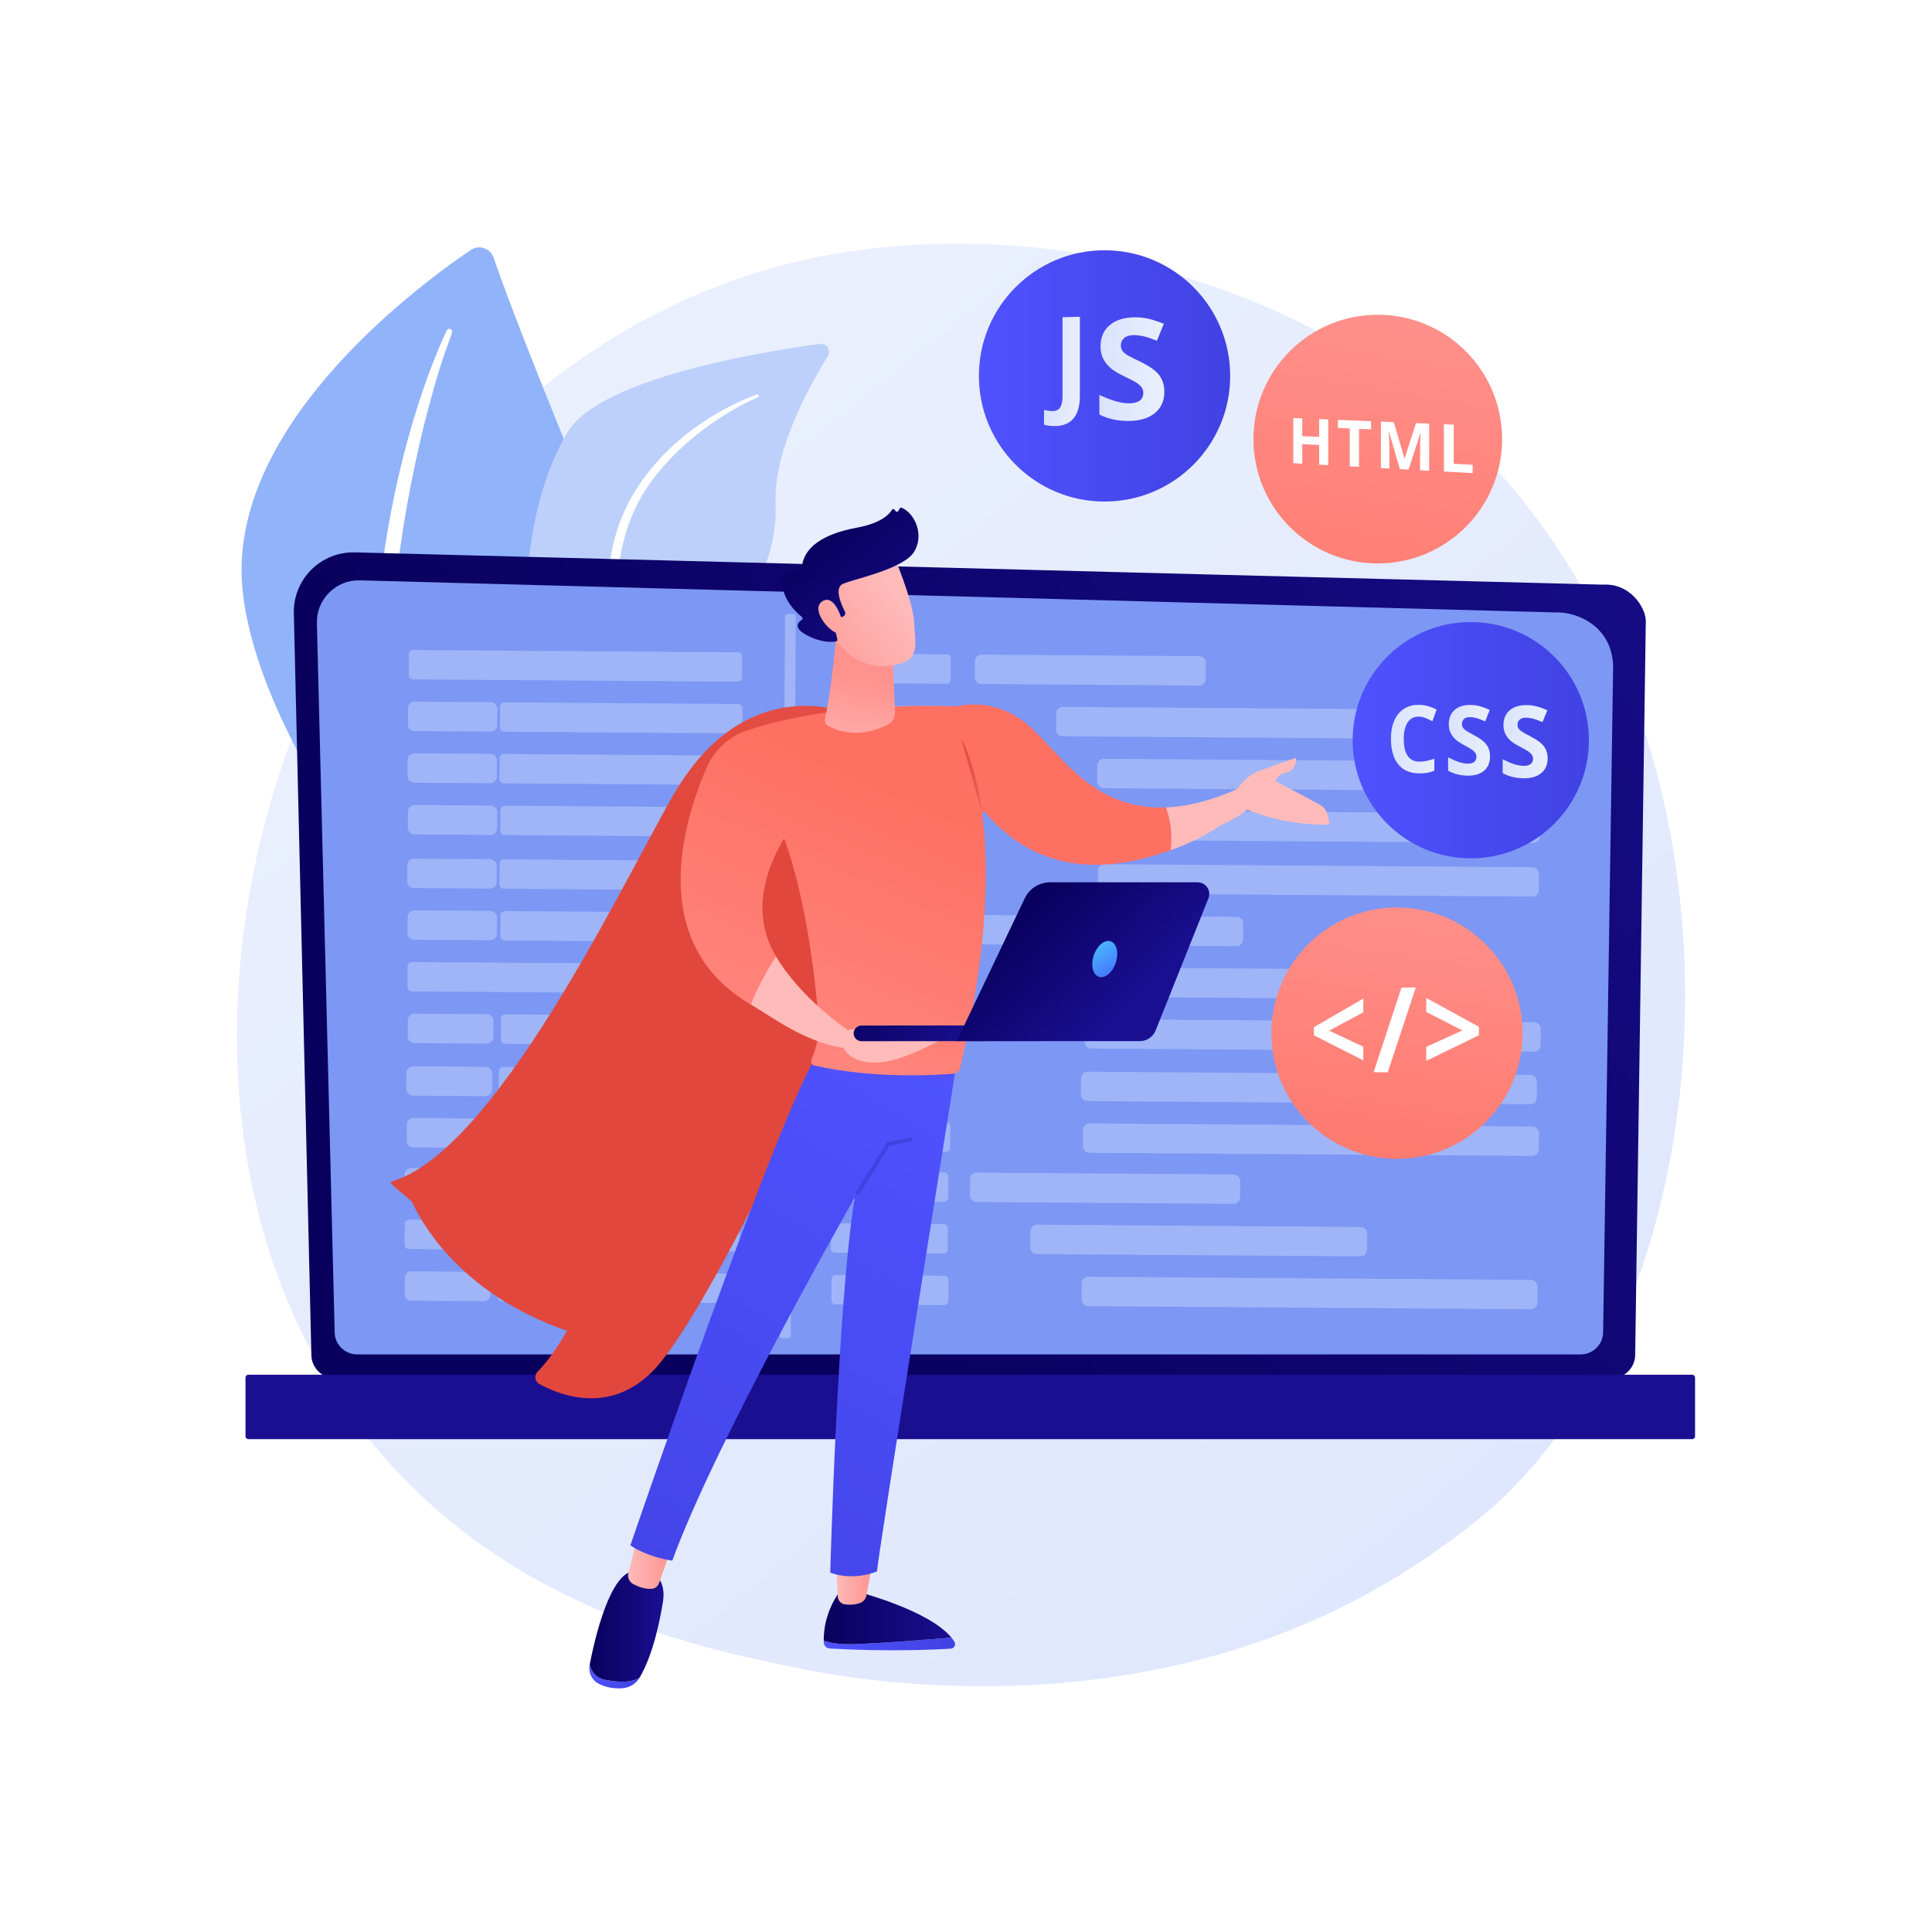 <?xml version="1.0" encoding="utf-8"?>
<!-- Generator: Adobe Illustrator 27.5.0, SVG Export Plug-In . SVG Version: 6.00 Build 0)  -->
<svg version="1.1" xmlns="http://www.w3.org/2000/svg" xmlns:xlink="http://www.w3.org/1999/xlink" x="0px" y="0px"
	 viewBox="0 0 3710 3710" style="enable-background:new 0 0 3710 3710;" xml:space="preserve">
<g id="Background">
	<g>
		<g>
			<rect style="fill:#FFFFFF;" width="3710" height="3710"/>
		</g>
	</g>
</g>
<g id="Illustration">
	<g>
		<linearGradient id="SVGID_1_" gradientUnits="userSpaceOnUse" x1="3588.721" y1="4063.538" x2="1115.368" y2="991.789">
			<stop  offset="0" style="stop-color:#DAE3FE"/>
			<stop  offset="1" style="stop-color:#E9EFFD"/>
		</linearGradient>
		<path style="fill:url(#SVGID_1_);" d="M2913.643,2848.437c-57.105,59.606-111.138,98.046-153.829,128.416
			c-501.816,356.994-1095.597,252.932-1221.792,227.519c-186.351-37.527-546.563-110.065-806.989-413.715
			c-394.004-459.397-332.652-1183.164-27.036-1660.933c55.902-87.392,351.193-572.438,951.369-650.224
			c363.22-47.075,786.619,47.87,1093.232,302.565C3392.207,1316.692,3346.389,2396.733,2913.643,2848.437z"/>
		<g>
			<g>
				<path style="fill:#91B3FA;" d="M976.995,1999.79c0,0-129.956-280.095-32.577-412.602
					c97.378-132.506,324.617-287.779,156.969-698.222c-98.148-240.292-137.552-346.879-153.354-393.957
					c-6.164-18.364-28.106-25.8-44.128-14.914c-113.335,77.011-472.725,347.361-437.627,657.72
					C507.886,1505.749,976.995,1999.79,976.995,1999.79z"/>
				<path style="fill:#FFFFFF;" d="M857.653,634.739c-82.899,179.871-146.474,462.009-136.867,712.286
					c4.627,39.922,5.906,128.547,50.282,267.68c36.204,116.39,93.362,231.15,141.945,302.437c3.072,4.507,9.215,5.67,13.721,2.599
					c7.75-5.28,2.671-13.877,2.719-13.557c-74.649-125.432-139.604-293.727-165.923-459.635
					c-30.398-204.551,2.307-429.942,50.522-630.021l5.253-19.922c38.857-151.564,57.049-160.477,45.374-164.779
					C861.922,630.81,858.869,632.12,857.653,634.739z"/>
			</g>
			<g>
				<path style="fill:#BDD0FB;" d="M1084.534,2097.148c-16.048,15.574,3.5-323.192-62.312-738.271
					c-31.013-195.596-7.903-406.332,68.832-530.609c63.864-103.431,379.285-153.869,483.302-167.879
					c12.998-1.751,22.17,12.403,15.229,23.531c-34.219,54.861-104.596,180.9-100.257,283.438
					c5.718,135.152-86.436,252.282-184.952,307.918c-98.516,55.636-150.444,95.419-146.951,280.778
					C1160.919,1741.414,1130.132,2052.895,1084.534,2097.148z"/>
				<path style="fill:#FFFFFF;" d="M1453.3,757.664c-123.559,46.001-239.431,146.889-272.794,276.276l-3.113,12.323
					c-7.072,28.822-35.908,226.738-36.75,383.297c-0.01,1.951,1.564,3.542,3.515,3.553c3.315,0.017,3.742-3.764,3.552-3.38
					c6.646-90.452,20.567-206.918,33.255-294.754c13.144-95.618,22.95-160.668,96.795-243.945
					c82.821-90.757,177.947-128.275,177.675-128.12c1.432-0.633,2.08-2.308,1.447-3.74
					C1456.273,757.798,1454.693,757.149,1453.3,757.664z"/>
			</g>
		</g>
		<g>
			
				<linearGradient id="SVGID_00000163783830126855310860000004258742849414680968_" gradientUnits="userSpaceOnUse" x1="1278.108" y1="2249.547" x2="3690.275" y2="652.884">
				<stop  offset="0" style="stop-color:#09005D"/>
				<stop  offset="1" style="stop-color:#1A0F91"/>
			</linearGradient>
			<path style="fill:url(#SVGID_00000163783830126855310860000004258742849414680968_);" d="M597.905,2601.381
				c0,24.909,20.4,45.29,45.333,45.29h2451.451c24.933,0,45.334-20.38,45.334-45.29l20.398-1408.781
				c0-24.909-29.347-73.539-83.132-69.885l-2395.829-61.992c-31.284-0.809-61.532,11.231-83.686,33.313
				c-22.154,22.082-34.275,52.272-33.536,83.528L597.905,2601.381z"/>
			<path style="fill:#7D97F4;" d="M642.661,2557.931c0,23.588,19.3,42.888,42.888,42.888h2350.022
				c23.589,0,42.889-19.3,42.889-42.888l19.249-1278.904c-2.267-76.962-69.741-104.622-110.642-102.989l-2296.184-61.603
				c-21.978-0.59-43.228,7.878-58.795,23.405s-24.128,36.776-23.577,58.755L642.661,2557.931z"/>
			
				<linearGradient id="SVGID_00000004538792711669872550000014312714165784944782_" gradientUnits="userSpaceOnUse" x1="1863.213" y1="1707.035" x2="1863.213" y2="2305.2">
				<stop  offset="0" style="stop-color:#09005D"/>
				<stop  offset="1" style="stop-color:#1A0F91"/>
			</linearGradient>
			<path style="fill:url(#SVGID_00000004538792711669872550000014312714165784944782_);" d="M477.08,2763.617h2772.266
				c3.11,0,5.654-2.544,5.654-5.654V2645.49c0-3.109-2.544-5.654-5.654-5.654H477.08c-3.11,0-5.654,2.544-5.654,5.654v112.473
				C471.426,2761.073,473.97,2763.617,477.08,2763.617z"/>
			<g>
				<path style="opacity:0.53;fill:#BDD0FB;" d="M1416.604,1309.017l-623.474-4.367c-4.574-0.032-8.255-3.766-8.223-8.339
					l0.279-39.875c0.032-4.573,3.766-8.255,8.339-8.223l623.474,4.367c4.573,0.032,8.255,3.766,8.223,8.339l-0.279,39.875
					C1424.911,1305.368,1421.178,1309.049,1416.604,1309.017z"/>
				<path style="opacity:0.53;fill:#BDD0FB;" d="M1817.57,1313.052l-208.687-1.461c-4.388-0.031-7.921-3.613-7.89-8.001
					l0.284-40.546c0.031-4.388,3.613-7.921,8.001-7.89l208.686,1.461c4.388,0.031,7.921,3.613,7.89,8.002l-0.284,40.546
					C1825.541,1309.551,1821.958,1313.083,1817.57,1313.052z"/>
				<path style="opacity:0.53;fill:#BDD0FB;" d="M2302.699,1316.45l-418.272-2.929c-6.976-0.049-12.592-5.744-12.543-12.72
					l0.218-31.174c0.049-6.976,5.744-12.592,12.72-12.543l418.272,2.929c6.976,0.049,12.592,5.744,12.543,12.72l-0.218,31.174
					C2315.37,1310.883,2309.675,1316.499,2302.699,1316.45z"/>
				<path style="opacity:0.53;fill:#BDD0FB;" d="M942.133,1404.886l-146.312-1.025c-6.976-0.049-12.592-5.744-12.543-12.72
					l0.218-31.174c0.049-6.976,5.744-12.592,12.72-12.543l146.312,1.025c6.976,0.049,12.592,5.744,12.543,12.72l-0.218,31.174
					C954.804,1399.319,949.109,1404.935,942.133,1404.886z"/>
				<path style="opacity:0.53;fill:#BDD0FB;" d="M1417.176,1408.314l-448.906-3.144c-4.574-0.032-8.255-3.766-8.223-8.339
					l0.279-39.875c0.032-4.573,3.766-8.255,8.339-8.223l448.906,3.144c4.573,0.032,8.255,3.766,8.223,8.339l-0.279,39.875
					C1425.483,1404.665,1421.749,1408.346,1417.176,1408.314z"/>
				<path style="opacity:0.53;fill:#BDD0FB;" d="M1818.679,1412.352l-208.686-1.462c-4.388-0.031-7.921-3.613-7.89-8.001
					l0.284-40.546c0.031-4.388,3.613-7.921,8.001-7.89l208.687,1.462c4.388,0.031,7.921,3.613,7.89,8.001l-0.284,40.546
					C1826.65,1408.851,1823.068,1412.383,1818.679,1412.352z"/>
				<path style="opacity:0.53;fill:#BDD0FB;" d="M2665.128,1418.28l-624.489-4.374c-6.976-0.049-12.592-5.744-12.543-12.72
					l0.218-31.174c0.049-6.976,5.744-12.592,12.72-12.543l624.489,4.374c6.976,0.049,12.592,5.744,12.543,12.72l-0.219,31.174
					C2677.8,1412.714,2672.104,1418.329,2665.128,1418.28z"/>
				<path style="opacity:0.53;fill:#BDD0FB;" d="M941.313,1504.028l-146.312-1.025c-6.976-0.049-12.592-5.744-12.543-12.72
					l0.218-31.174c0.049-6.976,5.744-12.592,12.72-12.543l146.312,1.025c6.976,0.049,12.592,5.744,12.543,12.72l-0.218,31.174
					C953.984,1498.461,948.289,1504.077,941.313,1504.028z"/>
				<path style="opacity:0.53;fill:#BDD0FB;" d="M1416.259,1507.456l-448.906-3.144c-4.573-0.032-8.255-3.766-8.223-8.339
					l0.279-39.875c0.032-4.573,3.766-8.255,8.339-8.223l448.906,3.144c4.573,0.032,8.255,3.766,8.223,8.339l-0.279,39.876
					C1424.566,1503.807,1420.832,1507.488,1416.259,1507.456z"/>
				<path style="opacity:0.53;fill:#BDD0FB;" d="M1817.821,1511.494l-208.686-1.462c-4.388-0.031-7.921-3.613-7.89-8.001
					l0.284-40.546c0.031-4.388,3.613-7.921,8.001-7.89l208.686,1.461c4.388,0.031,7.921,3.613,7.89,8.001l-0.284,40.546
					C1825.791,1507.993,1822.209,1511.525,1817.821,1511.494z"/>
				<path style="opacity:0.53;fill:#BDD0FB;" d="M2940.864,1519.359l-821.408-5.753c-6.976-0.049-12.592-5.744-12.543-12.72
					l0.218-31.174c0.049-6.976,5.744-12.592,12.72-12.543l821.408,5.753c6.976,0.049,12.592,5.744,12.543,12.72l-0.218,31.174
					C2953.535,1513.792,2947.84,1519.408,2940.864,1519.359z"/>
				<path style="opacity:0.53;fill:#BDD0FB;" d="M941.997,1603.325l-146.312-1.025c-6.976-0.049-12.592-5.744-12.543-12.72
					l0.218-31.174c0.049-6.976,5.744-12.592,12.72-12.543l146.312,1.025c6.976,0.049,12.592,5.744,12.543,12.72l-0.218,31.174
					C954.668,1597.759,948.973,1603.374,941.997,1603.325z"/>
				<path style="opacity:0.53;fill:#BDD0FB;" d="M1418.01,1606.761l-448.906-3.144c-4.573-0.032-8.255-3.766-8.223-8.339
					l0.279-39.875c0.032-4.573,3.766-8.255,8.339-8.223l448.906,3.144c4.574,0.032,8.255,3.766,8.223,8.339l-0.279,39.875
					C1426.317,1603.112,1422.583,1606.793,1418.01,1606.761z"/>
				<path style="opacity:0.53;fill:#BDD0FB;" d="M1818.93,1610.794l-208.687-1.462c-4.388-0.031-7.921-3.613-7.89-8.001
					l0.284-40.546c0.031-4.388,3.613-7.921,8.001-7.89l208.686,1.462c4.388,0.031,7.921,3.613,7.89,8.001l-0.284,40.546
					C1826.901,1607.293,1823.318,1610.825,1818.93,1610.794z"/>
				<path style="opacity:0.53;fill:#BDD0FB;" d="M2944.619,1618.678l-821.408-5.753c-6.976-0.049-12.592-5.744-12.543-12.72
					l0.218-31.174c0.049-6.976,5.744-12.592,12.72-12.543l821.408,5.753c6.976,0.049,12.592,5.744,12.543,12.72l-0.218,31.174
					C2957.291,1613.111,2951.596,1618.727,2944.619,1618.678z"/>
				<path style="opacity:0.53;fill:#BDD0FB;" d="M940.755,1706.346l-146.312-1.025c-6.976-0.049-12.592-5.744-12.543-12.72
					l0.218-31.174c0.049-6.976,5.744-12.592,12.72-12.543l146.312,1.025c6.976,0.049,12.592,5.744,12.543,12.72l-0.218,31.174
					C953.426,1700.779,947.731,1706.395,940.755,1706.346z"/>
				<path style="opacity:0.53;fill:#BDD0FB;" d="M1416.365,1709.779l-448.906-3.144c-4.573-0.032-8.255-3.766-8.223-8.339
					l0.279-39.876c0.032-4.573,3.766-8.255,8.339-8.223l448.906,3.144c4.573,0.032,8.255,3.766,8.223,8.339l-0.279,39.875
					C1424.672,1706.13,1420.938,1709.811,1416.365,1709.779z"/>
				<path style="opacity:0.53;fill:#BDD0FB;" d="M1817.527,1713.814l-208.687-1.462c-4.388-0.031-7.921-3.613-7.89-8.001
					l0.284-40.546c0.031-4.388,3.613-7.921,8.001-7.89l208.686,1.462c4.388,0.031,7.921,3.613,7.89,8.001l-0.284,40.546
					C1825.498,1710.312,1821.916,1713.844,1817.527,1713.814z"/>
				<path style="opacity:0.53;fill:#BDD0FB;" d="M2942.218,1721.69l-821.408-5.753c-6.976-0.049-12.592-5.744-12.543-12.72
					l0.218-31.174c0.049-6.976,5.744-12.592,12.72-12.543l821.408,5.753c6.976,0.049,12.592,5.744,12.543,12.72l-0.219,31.174
					C2954.889,1716.123,2949.194,1721.739,2942.218,1721.69z"/>
				<path style="opacity:0.53;fill:#BDD0FB;" d="M941.438,1805.643l-146.312-1.025c-6.976-0.049-12.592-5.744-12.543-12.72
					l0.218-31.174c0.049-6.976,5.744-12.592,12.72-12.543l146.312,1.025c6.976,0.049,12.592,5.744,12.543,12.72l-0.218,31.174
					C954.109,1800.076,948.414,1805.692,941.438,1805.643z"/>
				<path style="opacity:0.53;fill:#BDD0FB;" d="M1418.116,1809.084l-448.906-3.144c-4.573-0.032-8.255-3.766-8.223-8.339
					l0.279-39.875c0.032-4.574,3.765-8.255,8.339-8.223l448.906,3.144c4.573,0.032,8.255,3.766,8.223,8.339l-0.279,39.875
					C1426.423,1805.435,1422.69,1809.116,1418.116,1809.084z"/>
				<path style="opacity:0.53;fill:#BDD0FB;" d="M1818.637,1813.114l-208.686-1.461c-4.388-0.031-7.921-3.613-7.89-8.001
					l0.284-40.546c0.031-4.388,3.613-7.921,8.001-7.89l208.687,1.462c4.388,0.031,7.921,3.613,7.89,8.001l-0.284,40.546
					C1826.608,1809.612,1823.025,1813.145,1818.637,1813.114z"/>
				<path style="opacity:0.53;fill:#BDD0FB;" d="M2374.393,1817.006l-493.467-3.456c-6.976-0.049-12.592-5.744-12.543-12.72
					l0.218-31.174c0.049-6.976,5.744-12.592,12.72-12.543l493.467,3.456c6.976,0.049,12.592,5.744,12.543,12.72l-0.218,31.174
					C2387.064,1811.439,2381.369,1817.055,2374.393,1817.006z"/>
				<path style="opacity:0.53;fill:#BDD0FB;" d="M1417.542,1908.229l-626.961-4.391c-4.573-0.032-8.255-3.766-8.223-8.339
					l0.279-39.875c0.032-4.573,3.765-8.255,8.339-8.223l626.961,4.391c4.573,0.032,8.255,3.766,8.223,8.339l-0.279,39.875
					C1425.849,1904.579,1422.116,1908.261,1417.542,1908.229z"/>
				<path style="opacity:0.53;fill:#BDD0FB;" d="M1817.778,1912.256l-208.686-1.462c-4.388-0.031-7.921-3.613-7.89-8.001
					l0.284-40.546c0.031-4.388,3.613-7.921,8.001-7.89l208.687,1.462c4.388,0.031,7.921,3.613,7.89,8.001l-0.284,40.546
					C1825.749,1908.754,1822.167,1912.286,1817.778,1912.256z"/>
				<path style="opacity:0.53;fill:#BDD0FB;" d="M2618.59,1917.864l-621.452-4.352c-6.976-0.049-12.592-5.744-12.543-12.72
					l0.218-31.174c0.049-6.976,5.744-12.592,12.72-12.543l621.452,4.352c6.976,0.049,12.592,5.744,12.543,12.72l-0.218,31.174
					C2631.261,1912.297,2625.566,1917.913,2618.59,1917.864z"/>
				<path style="opacity:0.53;fill:#BDD0FB;" d="M934.844,2004.037l-139.453-0.977c-6.976-0.049-12.592-5.744-12.543-12.72
					l0.218-31.174c0.049-6.976,5.744-12.592,12.72-12.543l139.453,0.977c6.976,0.049,12.592,5.744,12.543,12.72l-0.218,31.174
					C947.515,1998.47,941.82,2004.086,934.844,2004.037z"/>
				<path style="opacity:0.53;fill:#BDD0FB;" d="M1418.951,2007.531l-448.906-3.144c-4.573-0.032-8.255-3.766-8.223-8.339
					l0.279-39.875c0.032-4.573,3.766-8.255,8.339-8.223l448.906,3.144c4.574,0.032,8.255,3.766,8.223,8.339l-0.279,39.875
					C1427.258,2003.882,1423.524,2007.563,1418.951,2007.531z"/>
				<path style="opacity:0.53;fill:#BDD0FB;" d="M1818.888,2011.556l-208.687-1.461c-4.388-0.031-7.921-3.613-7.89-8.001
					l0.284-40.546c0.031-4.388,3.613-7.921,8.001-7.89l208.686,1.462c4.388,0.031,7.921,3.613,7.89,8.001l-0.284,40.546
					C1826.858,2008.054,1823.276,2011.587,1818.888,2011.556z"/>
				<path style="opacity:0.53;fill:#BDD0FB;" d="M2945.716,2019.447l-850.166-5.954c-6.976-0.049-12.592-5.744-12.543-12.72
					l0.218-31.174c0.049-6.976,5.744-12.592,12.72-12.543l850.166,5.954c6.976,0.049,12.592,5.744,12.543,12.72l-0.219,31.174
					C2958.387,2013.88,2952.692,2019.496,2945.716,2019.447z"/>
				<path style="opacity:0.53;fill:#BDD0FB;" d="M935.669,2300.348l-146.312-1.025c-6.976-0.049-12.592-5.744-12.543-12.72
					l0.218-31.174c0.049-6.976,5.744-12.592,12.72-12.543l146.312,1.025c6.976,0.049,12.592,5.744,12.543,12.72l-0.218,31.174
					C948.34,2294.781,942.645,2300.397,935.669,2300.348z"/>
				<path style="opacity:0.53;fill:#BDD0FB;" d="M1412.572,2303.794l-448.906-3.144c-4.574-0.032-8.255-3.765-8.223-8.339
					l0.279-39.875c0.032-4.573,3.766-8.255,8.339-8.223l448.906,3.144c4.573,0.032,8.255,3.766,8.223,8.339l-0.279,39.875
					C1420.879,2300.144,1417.146,2303.826,1412.572,2303.794z"/>
				<path style="opacity:0.53;fill:#BDD0FB;" d="M1812.868,2307.819l-208.686-1.461c-4.388-0.031-7.921-3.613-7.89-8.001
					l0.284-40.546c0.031-4.388,3.613-7.921,8.001-7.89l208.686,1.461c4.388,0.031,7.921,3.613,7.89,8.001l-0.284,40.546
					C1820.838,2304.317,1817.256,2307.85,1812.868,2307.819z"/>
				<path style="opacity:0.53;fill:#BDD0FB;" d="M2368.623,2311.711l-493.467-3.456c-6.976-0.049-12.592-5.744-12.543-12.72
					l0.218-31.174c0.049-6.976,5.744-12.592,12.72-12.543l493.467,3.456c6.976,0.049,12.592,5.744,12.543,12.72l-0.218,31.174
					C2381.294,2306.145,2375.599,2311.76,2368.623,2311.711z"/>
				<path style="opacity:0.53;fill:#BDD0FB;" d="M1411.998,2402.938l-626.961-4.391c-4.574-0.032-8.255-3.765-8.223-8.339
					l0.279-39.875c0.032-4.573,3.766-8.255,8.339-8.223l626.961,4.391c4.573,0.032,8.255,3.766,8.223,8.339l-0.279,39.875
					C1420.305,2399.289,1416.572,2402.97,1411.998,2402.938z"/>
				<path style="opacity:0.53;fill:#BDD0FB;" d="M1812.009,2406.961l-208.687-1.462c-4.388-0.031-7.921-3.613-7.89-8.001
					l0.284-40.546c0.031-4.388,3.613-7.921,8.001-7.89l208.686,1.461c4.388,0.031,7.921,3.613,7.89,8.001l-0.284,40.546
					C1819.98,2403.459,1816.397,2406.992,1812.009,2406.961z"/>
				<path style="opacity:0.53;fill:#BDD0FB;" d="M2612.473,2412.567l-621.452-4.352c-6.976-0.049-12.592-5.744-12.543-12.72
					l0.218-31.174c0.049-6.976,5.744-12.592,12.72-12.543l621.452,4.352c6.976,0.049,12.592,5.744,12.543,12.72l-0.218,31.174
					C2625.144,2407,2619.449,2412.616,2612.473,2412.567z"/>
				<path style="opacity:0.53;fill:#BDD0FB;" d="M929.075,2498.742l-139.453-0.977c-6.976-0.049-12.592-5.744-12.543-12.72
					l0.218-31.174c0.049-6.976,5.744-12.592,12.72-12.543l139.453,0.977c6.976,0.049,12.592,5.744,12.543,12.72l-0.218,31.174
					C941.746,2493.176,936.051,2498.791,929.075,2498.742z"/>
				<path style="opacity:0.53;fill:#BDD0FB;" d="M1413.406,2502.241l-448.906-3.144c-4.573-0.032-8.255-3.766-8.223-8.339
					l0.279-39.875c0.032-4.573,3.766-8.255,8.339-8.223l448.906,3.144c4.573,0.032,8.255,3.766,8.223,8.339l-0.279,39.875
					C1421.714,2498.591,1417.98,2502.273,1413.406,2502.241z"/>
				<path style="opacity:0.53;fill:#BDD0FB;" d="M1813.119,2506.261l-208.686-1.461c-4.388-0.031-7.921-3.613-7.89-8.001
					l0.284-40.546c0.031-4.388,3.613-7.921,8.001-7.89l208.687,1.462c4.388,0.031,7.921,3.613,7.89,8.001l-0.284,40.546
					C1821.089,2502.76,1817.507,2506.292,1813.119,2506.261z"/>
				<path style="opacity:0.53;fill:#BDD0FB;" d="M2939.599,2514.15l-850.166-5.954c-6.976-0.049-12.592-5.744-12.543-12.72
					l0.218-31.174c0.049-6.976,5.744-12.592,12.72-12.543l850.166,5.954c6.976,0.049,12.592,5.744,12.543,12.72l-0.219,31.174
					C2952.27,2508.583,2946.575,2514.199,2939.599,2514.15z"/>
				<path style="opacity:0.53;fill:#BDD0FB;" d="M932.211,2105.003l-139.453-0.977c-6.976-0.049-12.592-5.744-12.543-12.72
					l0.218-31.174c0.049-6.976,5.744-12.592,12.72-12.543l139.453,0.977c6.976,0.049,12.592,5.744,12.543,12.72l-0.218,31.174
					C944.882,2099.436,939.187,2105.052,932.211,2105.003z"/>
				<path style="opacity:0.53;fill:#BDD0FB;" d="M1414.685,2108.486l-448.906-3.144c-4.573-0.032-8.255-3.766-8.223-8.339
					l0.279-39.875c0.032-4.573,3.766-8.255,8.339-8.223l448.906,3.144c4.573,0.032,8.255,3.766,8.223,8.339l-0.279,39.875
					C1422.992,2104.837,1419.258,2108.519,1414.685,2108.486z"/>
				<path style="opacity:0.53;fill:#BDD0FB;" d="M1815.556,2112.517l-208.687-1.461c-4.388-0.031-7.921-3.613-7.89-8.001
					l0.284-40.546c0.031-4.388,3.613-7.921,8.001-7.89l208.686,1.462c4.388,0.031,7.921,3.613,7.89,8.001l-0.284,40.546
					C1823.526,2109.015,1819.944,2112.548,1815.556,2112.517z"/>
				<path style="opacity:0.53;fill:#BDD0FB;" d="M2938.315,2120.38l-850.166-5.954c-6.976-0.049-12.592-5.744-12.543-12.72
					l0.218-31.174c0.049-6.976,5.744-12.592,12.72-12.543l850.166,5.954c6.976,0.049,12.592,5.744,12.543,12.72l-0.219,31.174
					C2950.987,2114.813,2945.292,2120.429,2938.315,2120.38z"/>
				<path style="opacity:0.53;fill:#BDD0FB;" d="M932.84,2204.3l-139.453-0.977c-6.976-0.049-12.592-5.744-12.543-12.72
					l0.218-31.174c0.049-6.976,5.744-12.592,12.72-12.543l139.453,0.977c6.976,0.049,12.592,5.744,12.543,12.72l-0.218,31.174
					C945.511,2198.733,939.816,2204.348,932.84,2204.3z"/>
				<path style="opacity:0.53;fill:#BDD0FB;" d="M1416.436,2207.792l-448.906-3.144c-4.574-0.032-8.255-3.766-8.223-8.339
					l0.279-39.875c0.032-4.573,3.766-8.255,8.339-8.223l448.906,3.144c4.573,0.032,8.255,3.765,8.223,8.339l-0.279,39.876
					C1424.743,2204.142,1421.01,2207.823,1416.436,2207.792z"/>
				<path style="opacity:0.53;fill:#BDD0FB;" d="M1816.665,2211.817l-208.686-1.461c-4.388-0.031-7.921-3.613-7.89-8.001
					l0.284-40.546c0.031-4.388,3.613-7.921,8.001-7.89l208.687,1.462c4.388,0.031,7.921,3.613,7.89,8.001l-0.284,40.546
					C1824.636,2208.315,1821.053,2211.848,1816.665,2211.817z"/>
				<path style="opacity:0.53;fill:#BDD0FB;" d="M2942.222,2219.7l-850.166-5.954c-6.976-0.049-12.592-5.744-12.543-12.72
					l0.218-31.174c0.049-6.976,5.744-12.592,12.72-12.543l850.167,5.954c6.976,0.049,12.592,5.744,12.543,12.72l-0.218,31.174
					C2954.893,2214.133,2949.198,2219.749,2942.222,2219.7z"/>
				<path style="opacity:0.53;fill:#BDD0FB;" d="M1513.919,2569.788l-11.443-0.08c-2.561-0.018-4.622-2.108-4.604-4.669
					l9.676-1381.556c0.018-2.561,2.108-4.622,4.669-4.604l11.443,0.08c2.561,0.018,4.622,2.109,4.604,4.669l-9.676,1381.556
					C1518.571,2567.745,1516.48,2569.806,1513.919,2569.788z"/>
			</g>
		</g>
		<g>
			
				<linearGradient id="SVGID_00000138573807223531247260000013568007018012942517_" gradientUnits="userSpaceOnUse" x1="2728.437" y1="1665.815" x2="2614.495" y2="2456.706">
				<stop  offset="0" style="stop-color:#FF928E"/>
				<stop  offset="1" style="stop-color:#FE7062"/>
			</linearGradient>
			
				<circle style="fill:url(#SVGID_00000138573807223531247260000013568007018012942517_);" cx="2682.602" cy="1983.964" r="241.277"/>
			<g>
				<path style="fill:#FFFFFF;" d="M2617.893,2036.317l-94.833-48.263v-15.543l94.833-54.913v26.455l-65.608,35.043l65.608,30.875
					V2036.317z"/>
				<path style="fill:#FFFFFF;" d="M2718.774,1896.175l-53.936,162.997l-27.093-0.276l53.508-162.35L2718.774,1896.175z"/>
				<path style="fill:#FFFFFF;" d="M2738.822,2010.338l69.308-31.631l-69.308-35.459v-26.926l101.075,55.393v16.277l-101.075,49.159
					V2010.338z"/>
			</g>
		</g>
		<g>
			
				<linearGradient id="SVGID_00000079468876753927531660000013076444615788299926_" gradientUnits="userSpaceOnUse" x1="1879.756" y1="721.839" x2="2362.309" y2="721.839">
				<stop  offset="0" style="stop-color:#4F52FF"/>
				<stop  offset="1" style="stop-color:#4042E2"/>
			</linearGradient>
			
				<circle style="fill:url(#SVGID_00000079468876753927531660000013076444615788299926_);" cx="2121.033" cy="721.839" r="241.277"/>
			<g>
				
					<linearGradient id="SVGID_00000096040330514164768110000017923549934115098270_" gradientUnits="userSpaceOnUse" x1="2004.836" y1="713.259" x2="2073.654" y2="713.259">
					<stop  offset="0" style="stop-color:#DAE3FE"/>
					<stop  offset="1" style="stop-color:#E9EFFD"/>
				</linearGradient>
				<path style="fill:url(#SVGID_00000096040330514164768110000017923549934115098270_);" d="M2024.144,818.176
					c-7.403-0.128-13.836-1.045-19.308-2.75v-28.349c5.612,1.53,10.744,2.323,15.392,2.377c7.201,0.084,12.367-2.194,15.486-6.839
					c3.123-4.651,4.685-11.957,4.685-21.915V609.114l33.255-0.784v152.346c0,19.006-4.208,33.431-12.602,43.251
					C2052.686,813.715,2040.364,818.456,2024.144,818.176z"/>
				
					<linearGradient id="SVGID_00000157994067788983796110000018127828494336460676_" gradientUnits="userSpaceOnUse" x1="2111.156" y1="708.846" x2="2235.875" y2="708.846">
					<stop  offset="0" style="stop-color:#DAE3FE"/>
					<stop  offset="1" style="stop-color:#E9EFFD"/>
				</linearGradient>
				<path style="fill:url(#SVGID_00000157994067788983796110000018127828494336460676_);" d="M2235.875,752.336
					c0,17.689-6.358,31.562-19.028,41.582c-12.61,9.972-30.051,14.774-52.236,14.443c-20.271-0.303-38.073-4.422-53.454-12.314
					v-37.69c12.637,5.841,23.383,9.987,32.213,12.422c8.86,2.443,16.987,3.699,24.374,3.762c8.896,0.075,15.738-1.592,20.519-5.006
					c4.79-3.42,7.183-8.543,7.183-15.373c0-3.809-1.056-7.204-3.166-10.182c-2.108-2.976-5.202-5.837-9.277-8.582
					c-4.069-2.741-12.338-7.113-24.776-13.099c-11.602-5.517-20.268-10.804-26.026-15.861c-5.745-5.046-10.333-10.922-13.749-17.63
					c-3.413-6.699-5.122-14.539-5.122-23.526c0-16.936,5.616-30.346,16.875-40.271c11.308-9.969,27.028-15.199,47.221-15.662
					c9.981-0.229,19.538,0.749,28.666,2.941c9.159,2.199,18.77,5.381,28.846,9.541l-13.363,32.481
					c-10.376-4.12-18.926-6.969-25.667-8.545c-6.724-1.572-13.318-2.308-19.792-2.202c-7.672,0.126-13.544,2.026-17.628,5.704
					c-4.078,3.673-6.109,8.404-6.109,14.208c0,3.609,0.825,6.737,2.468,9.404c1.644,2.669,4.274,5.237,7.875,7.712
					c3.606,2.479,12.169,6.926,25.74,13.371c18.048,8.587,30.498,17.272,37.25,26.028
					C2232.479,728.77,2235.875,739.557,2235.875,752.336z"/>
			</g>
		</g>
		<g>
			
				<linearGradient id="SVGID_00000039848619291274521070000017622750691077222539_" gradientUnits="userSpaceOnUse" x1="2698.252" y1="536.424" x2="2530.69" y2="1514.986">
				<stop  offset="0" style="stop-color:#FF928E"/>
				<stop  offset="1" style="stop-color:#FE7062"/>
			</linearGradient>
			
				<circle style="fill:url(#SVGID_00000039848619291274521070000017622750691077222539_);" cx="2645.726" cy="843.177" r="238.763"/>
			<g>
				<path style="fill:#FFFFFF;" d="M2550.592,893.19l-17.442-0.965v-37.763l-32.427-1.602v37.571l-17.227-0.953v-86.813
					l17.227,0.717v34.117l32.427,1.523v-34.292l17.442,0.726V893.19z"/>
				<path style="fill:#FFFFFF;" d="M2609.738,896.462l-17.822-0.986v-72.718l-22.682-0.999v-15.527l63.473,2.641v15.681
					l-22.969-1.011V896.462z"/>
				<path style="fill:#FFFFFF;" d="M2688.127,900.799l-20.723-71.234l-0.529-0.024c0.743,14.292,1.115,23.822,1.115,28.588v41.555
					l-16.219-0.897v-89.121l24.741,1.03l20.426,69.475l0.356,0.018l21.807-67.721l25.257,1.051v90.39l-17.317-0.958V860.28
					c0-2.013,0.03-4.335,0.09-6.964c0.06-2.628,0.328-9.605,0.807-20.93l-0.538-0.024l-22.457,69.366L2688.127,900.799z"/>
				<path style="fill:#FFFFFF;" d="M2772.741,905.48v-90.779l18.84,0.784v75.097l36.337,1.923v16.028L2772.741,905.48z"/>
			</g>
		</g>
		<g>
			
				<linearGradient id="SVGID_00000084516035494536919050000011582787016030199209_" gradientUnits="userSpaceOnUse" x1="2597.447" y1="1421.388" x2="3051.134" y2="1421.388">
				<stop  offset="0" style="stop-color:#4F52FF"/>
				<stop  offset="1" style="stop-color:#4042E2"/>
			</linearGradient>
			
				<circle style="fill:url(#SVGID_00000084516035494536919050000011582787016030199209_);" cx="2824.291" cy="1421.388" r="226.844"/>
			<g>
				
					<linearGradient id="SVGID_00000049921627640063104430000006784497209355167620_" gradientUnits="userSpaceOnUse" x1="2671.011" y1="1419.325" x2="2758.694" y2="1419.325">
					<stop  offset="0" style="stop-color:#DAE3FE"/>
					<stop  offset="1" style="stop-color:#E9EFFD"/>
				</linearGradient>
				<path style="fill:url(#SVGID_00000049921627640063104430000006784497209355167620_);" d="M2724.358,1376.128
					c-9.228-0.093-16.326,3.658-21.324,11.23c-4.98,7.546-7.449,18.107-7.42,31.698c0.061,28.269,9.632,42.772,28.902,43.529
					c8.161,0.321,18.103-1.548,29.859-5.633l0.034,22.979c-9.666,3.971-20.39,5.67-32.148,5.118
					c-16.735-0.785-29.42-6.961-38.158-18.485c-8.691-11.459-13.042-27.536-13.092-48.291c-0.032-13.076,2.058-24.5,6.28-34.295
					c4.234-9.823,10.357-17.358,18.393-22.6c8.078-5.272,17.614-7.906,28.632-7.879c11.314,0.028,22.772,3.092,34.377,9.224
					l-8.065,22.248c-4.413-2.353-8.837-4.405-13.275-6.16C2732.927,1377.065,2728.596,1376.17,2724.358,1376.128z"/>
				
					<linearGradient id="SVGID_00000165936469484051740730000003618608309162841492_" gradientUnits="userSpaceOnUse" x1="2780.761" y1="1421.624" x2="2861.311" y2="1421.624">
					<stop  offset="0" style="stop-color:#DAE3FE"/>
					<stop  offset="1" style="stop-color:#E9EFFD"/>
				</linearGradient>
				<path style="fill:url(#SVGID_00000165936469484051740730000003618608309162841492_);" d="M2861.311,1452.576
					c0.003,12.087-4.109,21.438-12.306,28.028c-8.15,6.554-19.422,9.479-33.744,8.808c-13.077-0.613-24.555-3.774-34.469-9.46
					l-0.031-25.68c8.148,4.226,15.079,7.262,20.773,9.094c5.714,1.839,10.96,2.855,15.73,3.043
					c5.745,0.226,10.165-0.777,13.251-3.014c3.092-2.241,4.64-5.693,4.637-10.355c-0.001-2.602-0.686-4.941-2.05-7.014
					c-1.365-2.07-3.365-4.083-6.001-6.038c-2.63-1.95-7.976-5.092-16.01-9.412c-7.49-3.984-13.085-7.751-16.804-11.313
					c-3.712-3.551-6.671-7.646-8.881-12.285c-2.207-4.631-3.313-10.012-3.32-16.148c-0.014-11.559,3.595-20.619,10.854-27.201
					c7.294-6.615,17.441-9.92,30.497-9.887c6.455,0.016,12.64,0.85,18.55,2.508c5.933,1.664,12.161,4.008,18.69,7.034l-8.651,21.996
					c-6.72-3.005-12.256-5.103-16.618-6.304c-4.351-1.196-8.618-1.815-12.802-1.858c-4.961-0.05-8.756,1.147-11.389,3.586
					c-2.631,2.436-3.941,5.633-3.937,9.598c0.002,2.464,0.534,4.619,1.598,6.469c1.065,1.852,2.761,3.655,5.092,5.411
					c2.331,1.759,7.867,4.957,16.641,9.608c11.678,6.202,19.735,12.371,24.11,18.485
					C2859.108,1436.407,2861.309,1443.845,2861.311,1452.576z"/>
				
					<linearGradient id="SVGID_00000002367943397452658100000015261039569746821005_" gradientUnits="userSpaceOnUse" x1="2885.573" y1="1424.275" x2="2971.902" y2="1424.275">
					<stop  offset="0" style="stop-color:#DAE3FE"/>
					<stop  offset="1" style="stop-color:#E9EFFD"/>
				</linearGradient>
				<path style="fill:url(#SVGID_00000002367943397452658100000015261039569746821005_);" d="M2971.902,1456.371
					c-0.012,12.518-4.436,22.195-13.235,29.007c-8.748,6.773-20.835,9.782-36.184,9.062c-14.01-0.657-26.3-3.947-36.909-9.847
					l0-26.57c8.72,4.384,16.139,7.534,22.236,9.439c6.119,1.912,11.738,2.971,16.85,3.172c6.157,0.242,10.895-0.79,14.206-3.101
					c3.318-2.316,4.981-5.888,4.985-10.714c0.002-2.694-0.729-5.116-2.189-7.264c-1.46-2.145-3.602-4.231-6.425-6.258
					c-2.817-2.022-8.542-5.28-17.146-9.76c-8.02-4.131-14.009-8.035-17.988-11.724c-3.971-3.678-7.134-7.917-9.495-12.72
					c-2.358-4.794-3.535-10.362-3.535-16.712c0-11.96,3.876-21.335,11.659-28.145c7.821-6.845,18.697-10.264,32.688-10.23
					c6.919,0.017,13.549,0.882,19.883,2.599c6.36,1.724,13.036,4.152,20.036,7.287l-9.307,22.777
					c-7.203-3.115-13.136-5.29-17.812-6.535c-4.663-1.24-9.237-1.883-13.72-1.928c-5.317-0.054-9.385,1.184-12.21,3.707
					c-2.822,2.52-4.23,5.829-4.231,9.933c-0.001,2.55,0.566,4.781,1.704,6.696c1.139,1.918,2.954,3.784,5.448,5.604
					c2.496,1.823,8.424,5.136,17.823,9.959c12.512,6.431,21.144,12.826,25.829,19.162
					C2969.56,1439.623,2971.91,1447.329,2971.902,1456.371z"/>
			</g>
		</g>
		<g>
			
				<linearGradient id="SVGID_00000065054669056380341560000005688203010111210640_" gradientUnits="userSpaceOnUse" x1="1431.602" y1="1616.524" x2="1873.943" y2="691.631">
				<stop  offset="0" style="stop-color:#E1473D"/>
				<stop  offset="1" style="stop-color:#E9605A"/>
			</linearGradient>
			<path style="fill:url(#SVGID_00000065054669056380341560000005688203010111210640_);" d="M1032.23,2634.22
				c-6.921,7.05-5.09,18.783,3.57,23.54c39.781,21.851,139.814,61.519,224.135-31.642
				c107.973-119.294,370.967-675.915,403.408-818.842c32.441-142.927,155.084-363.126,222.466-389.107
				c67.383-25.979-142.842-11.211-201.368-10.216c-58.525,0.996-100.695-28.001-65.882-41.332c0,0-178.013-69.467-311.515,137.214
				c-80.686,124.913-340.434,702.091-555.755,765.426c-7.967,2.344,37.217,33.011,40.717,40.542
				c20.749,44.644,96.946,176.592,296.677,245.679C1088.683,2555.483,1062.759,2603.127,1032.23,2634.22z"/>
			
				<linearGradient id="SVGID_00000101081547566717945290000014137399583462927773_" gradientUnits="userSpaceOnUse" x1="935.404" y1="3156.785" x2="1187.622" y2="3156.785" gradientTransform="matrix(1 0 0 1 646.411 0)">
				<stop  offset="0" style="stop-color:#4F52FF"/>
				<stop  offset="1" style="stop-color:#4042E2"/>
			</linearGradient>
			<path style="fill:url(#SVGID_00000101081547566717945290000014137399583462927773_);" d="M1826.911,3144.586
				c-43.208,3.735-118.197,9.802-177.315,12.404c-35.538,1.564-55.997-1.916-67.78-6.633c0.02,1.328,0.057,2.584,0.11,3.75
				c0.279,6.221,5.334,11.198,11.618,11.549c111.708,6.235,200.548,2.157,232.176,0.233c6.54-0.399,10.437-7.506,7.093-13.081
				C1831.138,3150.019,1829.112,3147.286,1826.911,3144.586z"/>
			
				<linearGradient id="SVGID_00000165210979381801579720000008138662435700324513_" gradientUnits="userSpaceOnUse" x1="935.39" y1="3107.354" x2="1180.5" y2="3107.354" gradientTransform="matrix(1 0 0 1 646.411 0)">
				<stop  offset="0" style="stop-color:#09005D"/>
				<stop  offset="1" style="stop-color:#1A0F91"/>
			</linearGradient>
			<path style="fill:url(#SVGID_00000165210979381801579720000008138662435700324513_);" d="M1649.595,3156.99
				c59.118-2.602,134.108-8.668,177.315-12.404c-42.48-52.119-177.315-87.248-177.315-87.248h-38.082
				c-26.192,37.755-29.985,73.701-29.698,93.018C1593.598,3155.074,1614.057,3158.554,1649.595,3156.99z"/>
			
				<linearGradient id="SVGID_00000136398294545849146580000007938253531404116635_" gradientUnits="userSpaceOnUse" x1="958.689" y1="3038.341" x2="1029.734" y2="3038.341" gradientTransform="matrix(1 0 0 1 646.411 0)">
				<stop  offset="0" style="stop-color:#FEBBBA"/>
				<stop  offset="1" style="stop-color:#FF928E"/>
			</linearGradient>
			<path style="fill:url(#SVGID_00000136398294545849146580000007938253531404116635_);" d="M1605.101,2995.168l3.564,70.521
				c0.386,7.636,6.102,14.054,13.75,15.147c7.609,1.088,17.801,1.228,28.607-2.37c6.648-2.213,11.584-7.814,12.81-14.647
				l12.314-68.65H1605.101z"/>
			<g>
				
					<linearGradient id="SVGID_00000031165149342568254440000014319477570996386944_" gradientUnits="userSpaceOnUse" x1="485.229" y1="3219.327" x2="581.883" y2="3219.327" gradientTransform="matrix(1 0 0 1 646.411 0)">
					<stop  offset="0" style="stop-color:#4F52FF"/>
					<stop  offset="1" style="stop-color:#4042E2"/>
				</linearGradient>
				<path style="fill:url(#SVGID_00000031165149342568254440000014319477570996386944_);" d="M1163.114,3225.938
					c-18.738-3.378-27.216-15.958-30.771-29.407c-0.024,0.122-0.047,0.242-0.07,0.362c-2.757,14.187,3.634,28.89,16.41,35.883
					c15.443,8.452,32.328,9.892,45.436,9.193c14.064-0.749,26.973-8.27,34.068-20.308l0.106-0.181
					C1214.177,3230.507,1194.362,3231.57,1163.114,3225.938z"/>
				
					<linearGradient id="SVGID_00000106850031141704327500000014995792044223697593_" gradientUnits="userSpaceOnUse" x1="485.932" y1="3123.145" x2="627.801" y2="3123.145" gradientTransform="matrix(1 0 0 1 646.411 0)">
					<stop  offset="0" style="stop-color:#09005D"/>
					<stop  offset="1" style="stop-color:#1A0F91"/>
				</linearGradient>
				<path style="fill:url(#SVGID_00000106850031141704327500000014995792044223697593_);" d="M1251.457,3016.897h-31.405
					c-47.837-1.264-77.876,129.136-87.709,179.634c3.555,13.449,12.032,26.029,30.771,29.407c31.248,5.633,51.064,4.57,65.18-4.458
					c25.844-43.953,38.657-108.327,44.815-145.896C1280.115,3032.856,1251.457,3016.897,1251.457,3016.897z"/>
			</g>
			
				<linearGradient id="SVGID_00000062896668576941859500000009684314879563825050_" gradientUnits="userSpaceOnUse" x1="559.673" y1="3001.294" x2="644.579" y2="3001.294" gradientTransform="matrix(1 0 0 1 646.411 0)">
				<stop  offset="0" style="stop-color:#FEBBBA"/>
				<stop  offset="1" style="stop-color:#FF928E"/>
			</linearGradient>
			<path style="fill:url(#SVGID_00000062896668576941859500000009684314879563825050_);" d="M1224.089,2951.44l-17.439,69.36
				c-2.139,8.505,1.932,17.301,9.795,21.335c9.756,5.007,23.491,10.268,36.114,8.744c5.936-0.716,10.868-4.897,12.829-10.487
				l25.603-72.974L1224.089,2951.44z"/>
			
				<linearGradient id="SVGID_00000129897101577789287440000003633046339651111086_" gradientUnits="userSpaceOnUse" x1="1246.437" y1="2085.057" x2="521.538" y2="3272.512" gradientTransform="matrix(1 0 0 1 646.411 0)">
				<stop  offset="0" style="stop-color:#4F52FF"/>
				<stop  offset="1" style="stop-color:#4042E2"/>
			</linearGradient>
			<path style="fill:url(#SVGID_00000129897101577789287440000003633046339651111086_);" d="M1837.549,2037.927
				c0,0-155.843,974.149-153.276,979.503c0,0-43.042,19.563-89.966,2.493c0,0,14.093-520.752,47.114-720.421
				c0,0-265.97,465.45-350.432,697.375c0,0-44.052-5.253-80.517-29.252c0,0,286.376-837.789,362.778-949.378L1837.549,2037.927z"/>
			
				<linearGradient id="SVGID_00000009547745415836967110000007851358247713598380_" gradientUnits="userSpaceOnUse" x1="1811.807" y1="1034.743" x2="1761.542" y2="1567.562">
				<stop  offset="0" style="stop-color:#4F52FF"/>
				<stop  offset="1" style="stop-color:#4042E2"/>
			</linearGradient>
			<path style="fill:url(#SVGID_00000009547745415836967110000007851358247713598380_);" d="M1647.645,2293.713
				c-0.704,0-1.417-0.19-2.058-0.592c-1.817-1.138-2.369-3.535-1.231-5.352l58.238-93.022c0.567-0.906,1.479-1.536,2.526-1.749
				l42.86-8.626c2.096-0.436,4.15,0.941,4.575,3.042c0.423,2.101-0.939,4.15-3.042,4.575l-41.221,8.296l-57.35,91.604
				C1650.203,2293.068,1648.938,2293.713,1647.645,2293.713z"/>
			
				<linearGradient id="SVGID_00000166654978730444249080000009670696990921929102_" gradientUnits="userSpaceOnUse" x1="1708.49" y1="1515.934" x2="1371.707" y2="2285.005">
				<stop  offset="0" style="stop-color:#FE7062"/>
				<stop  offset="1" style="stop-color:#FF928E"/>
			</linearGradient>
			<path style="fill:url(#SVGID_00000166654978730444249080000009670696990921929102_);" d="M1894.764,1364.171
				c-10.528-3.648-21.51-5.785-32.645-6.438c-60.802-3.565-261.163-10.07-426.956,44.705
				c-34.892,11.527-63.153,37.322-77.718,70.745c-44.849,102.922-117.459,337.313,84.114,455.646
				c15.487-38.449,33.362-69.355,48.647-92.062c-32.462-54.754-42.076-129.539,15.529-226.924
				c42.003,113.419,61.709,278.911,65.827,352.149c1.356,24.113-2.875,48.181-12.335,70.443l-1.032,2.428
				c-2.025,4.764,0.761,10.239,5.855,11.383c113.478,25.49,231.504,18.564,266.765,15.652c6.295-0.52,11.525-5.024,12.969-11.108
				c55.18-232.51,55.307-391.114,41.797-491.375C1937.197,1570.956,2008.978,1403.748,1894.764,1364.171z"/>
			
				<linearGradient id="SVGID_00000078729541822433662070000011243733216730661798_" gradientUnits="userSpaceOnUse" x1="977.964" y1="1495.601" x2="1014.753" y2="1302.459" gradientTransform="matrix(1 0 0 1 646.411 0)">
				<stop  offset="0" style="stop-color:#FEBBBA"/>
				<stop  offset="1" style="stop-color:#FF928E"/>
			</linearGradient>
			<path style="fill:url(#SVGID_00000078729541822433662070000011243733216730661798_);" d="M1605.759,1222.287
				c0,0-11.48,121.379-21.588,157.283c-1.534,5.447,0.833,11.191,5.781,14.019c17.155,9.802,58.3,25.79,114.58-1.792
				c9.117-4.468,14.599-13.972,14.174-24.031l-4.958-117.292L1605.759,1222.287z"/>
			<g>
				
					<linearGradient id="SVGID_00000079467947789461635210000012430296457225128577_" gradientUnits="userSpaceOnUse" x1="1077.509" y1="1141.248" x2="867.607" y2="1301.855" gradientTransform="matrix(1 0 0 1 646.411 0)">
					<stop  offset="0" style="stop-color:#FEBBBA"/>
					<stop  offset="1" style="stop-color:#FF928E"/>
				</linearGradient>
				<path style="fill:url(#SVGID_00000079467947789461635210000012430296457225128577_);" d="M1716.224,1067.005
					c0,0,36.718,84.346,39.183,128.617c2.466,44.271,12.005,72.997-39.183,81.912c-51.189,8.915-94.311-16.585-117.672-60.684
					c0,0-36.603-67.951-28.392-95.779C1578.371,1093.242,1716.224,1067.005,1716.224,1067.005z"/>
				
					<linearGradient id="SVGID_00000101797335007229077590000001622373812193914293_" gradientUnits="userSpaceOnUse" x1="929.747" y1="1014.082" x2="1125.238" y2="1265.776" gradientTransform="matrix(1 0 0 1 646.411 0)">
					<stop  offset="0" style="stop-color:#09005D"/>
					<stop  offset="1" style="stop-color:#1A0F91"/>
				</linearGradient>
				<path style="fill:url(#SVGID_00000101797335007229077590000001622373812193914293_);" d="M1616.044,1185.143l2.914-1.284
					c3.71-1.636,5.297-6.051,3.433-9.652c-7.218-13.947-21.29-45.906-3.112-53.362c23.428-9.609,116.229-28.533,136.251-61.461
					c19.244-31.648,2.193-72.499-23.431-84.118c-1.715-0.778-3.737-0.16-4.616,1.504l-2.135,4.041
					c-1.462,2.766-5.547,2.346-6.417-0.658v-0.001c-0.835-2.885-4.672-3.444-6.263-0.897c-6.155,9.852-22.771,25.823-67.205,34.024
					c-63.15,11.654-104.901,37.21-105.941,80.847c-0.066,2.772-3.015,4.314-5.383,2.871c-4.663-2.841-12.124-4.175-22.096,4.21
					c-17.343,14.583-10.246,52.411,27.773,83.528c1.806,1.479,1.791,4.298-0.165,5.571c-6.892,4.486-17.167,15.163,9.456,29.394
					c27.538,14.72,48.101,13.513,56.019,12.206c1.97-0.326,3.24-2.233,2.81-4.182l-8.451-38.354
					c-0.478-2.171,1.174-4.227,3.397-4.227H1616.044z"/>
				
					<linearGradient id="SVGID_00000154405717173434306210000012944399592879062661_" gradientUnits="userSpaceOnUse" x1="1051.474" y1="1107.22" x2="841.571" y2="1267.828" gradientTransform="matrix(1 0 0 1 646.411 0)">
					<stop  offset="0" style="stop-color:#FEBBBA"/>
					<stop  offset="1" style="stop-color:#FF928E"/>
				</linearGradient>
				<path style="fill:url(#SVGID_00000154405717173434306210000012944399592879062661_);" d="M1617.634,1193.236
					c0,0-14.007-53.879-38.164-38.772c-24.156,15.106,12.535,60.369,31.956,62.385L1617.634,1193.236z"/>
			</g>
			
				<linearGradient id="SVGID_00000031201126556042483200000017723133011664925362_" gradientUnits="userSpaceOnUse" x1="1211.639" y1="1191.82" x2="1437.836" y2="478.044" gradientTransform="matrix(1 0 0 1 646.411 0)">
				<stop  offset="0" style="stop-color:#FEBBBA"/>
				<stop  offset="1" style="stop-color:#FF928E"/>
			</linearGradient>
			<path style="fill:url(#SVGID_00000031201126556042483200000017723133011664925362_);" d="M1616.6,2011.724l165.696-3.607
				c0,0-144.49-40.843-153.456-29.719c0,0-89.555-58.85-138.633-141.631c-15.285,22.707-33.159,53.613-48.647,92.062
				C1485.557,1954.658,1543.338,1999.528,1616.6,2011.724z"/>
			
				<linearGradient id="SVGID_00000017508345862292563270000001164365913542651285_" gradientUnits="userSpaceOnUse" x1="-540.211" y1="-10631.962" x2="-314.014" y2="-11345.738" gradientTransform="matrix(-1 0 0 1 -2825.471 0)">
				<stop  offset="0" style="stop-color:#FEBBBA"/>
				<stop  offset="1" style="stop-color:#FF928E"/>
			</linearGradient>
			<path style="fill:url(#SVGID_00000017508345862292563270000001164365913542651285_);" d="M1611.928,1983.032
				c0,0-3.417,66.02,83.244,56.432c47.097-5.21,123.134-49.123,123.134-49.123S1620.12,1989.814,1611.928,1983.032z"/>
			<g>
				
					<linearGradient id="SVGID_00000029754932798303202680000003236975452984117139_" gradientUnits="userSpaceOnUse" x1="1193.813" y1="2025.787" x2="920.133" y2="2100.796" gradientTransform="matrix(-0.999 -0.049 -0.049 0.999 2888.545 -55.033)">
					<stop  offset="0" style="stop-color:#09005D"/>
					<stop  offset="1" style="stop-color:#1A0F91"/>
				</linearGradient>
				<path style="fill:url(#SVGID_00000029754932798303202680000003236975452984117139_);" d="M1653.706,1999.44
					c0.26,0.013,0.52,0.02,0.781,0.018l339.708-0.367c8.398-0.007,15.198-6.75,15.189-15.059
					c-0.008-8.312-6.848-15.178-15.223-15.029l-339.708,0.367c-8.398,0.007-15.198,6.75-15.189,15.059
					C1639.273,1992.479,1645.672,1999.047,1653.706,1999.44z"/>
				
					<linearGradient id="SVGID_00000012473469922508143910000016255507838607218581_" gradientUnits="userSpaceOnUse" x1="879.849" y1="1734.709" x2="686.802" y2="1938.748" gradientTransform="matrix(-1 0 0 1 2847.076 0)">
					<stop  offset="0" style="stop-color:#09005D"/>
					<stop  offset="1" style="stop-color:#1A0F91"/>
				</linearGradient>
				<path style="fill:url(#SVGID_00000012473469922508143910000016255507838607218581_);" d="M2299.577,1694.264h-282.911
					c-20.87,0-39.866,11.917-48.768,30.594l-130.789,274.403h351.582c13.449,0,25.534-8.131,30.477-20.507l101.422-253.918
					C2326.449,1710.164,2315.521,1694.264,2299.577,1694.264z"/>
				
					<linearGradient id="SVGID_00000017487696916894102010000010822157961293333396_" gradientUnits="userSpaceOnUse" x1="762.789" y1="1785.706" x2="675.526" y2="1917.115" gradientTransform="matrix(-1 0 0 1 2847.076 0)">
					<stop  offset="0" style="stop-color:#53D8FF"/>
					<stop  offset="1" style="stop-color:#3840F7"/>
				</linearGradient>
				<path style="fill:url(#SVGID_00000017487696916894102010000010822157961293333396_);" d="M2100.263,1834.959
					c-6.131,18.846-1.602,37.149,10.116,40.881c11.718,3.731,26.187-8.521,32.318-27.367c6.131-18.846,1.602-37.149-10.116-40.88
					C2120.863,1803.86,2106.394,1816.112,2100.263,1834.959z"/>
			</g>
			<g>
				
					<linearGradient id="SVGID_00000120542792754279001610000010386033948330891940_" gradientUnits="userSpaceOnUse" x1="1977.987" y1="1633.948" x2="1641.206" y2="2403.018">
					<stop  offset="0" style="stop-color:#FE7062"/>
					<stop  offset="1" style="stop-color:#FF928E"/>
				</linearGradient>
				<path style="fill:url(#SVGID_00000120542792754279001610000010386033948330891940_);" d="M2238.98,1550.495
					c-131.914,5.474-195.28-91.02-252.966-147.508c-76.163-74.578-156.787-44.193-156.787-44.193l61.282,200.022
					c119.082,139.291,267.207,105.171,357.266,73.91C2252.624,1600.146,2246.833,1571.817,2238.98,1550.495z"/>
				
					<linearGradient id="SVGID_00000163769347952407356170000007925209510804730530_" gradientUnits="userSpaceOnUse" x1="7915.952" y1="-2555.768" x2="8217.551" y2="-2691.487" gradientTransform="matrix(0.994 0.107 -0.107 0.994 3123.934 339.01)">
					<stop  offset="0" style="stop-color:#FEBBBA"/>
					<stop  offset="1" style="stop-color:#FF928E"/>
				</linearGradient>
				<path style="fill:url(#SVGID_00000163769347952407356170000007925209510804730530_);" d="M2429.785,1492.732l-45.548,18.521
					c-55.018,25.864-103.009,37.49-145.257,39.242c7.854,21.321,13.644,49.65,8.795,82.231
					c57.328-19.898,94.865-47.156,94.865-47.156C2446.433,1537.94,2429.785,1492.732,2429.785,1492.732z"/>
			</g>
			
				<linearGradient id="SVGID_00000011006558531559890470000004920964454841831818_" gradientUnits="userSpaceOnUse" x1="7923.55" y1="-2539.976" x2="8225.162" y2="-2675.701" gradientTransform="matrix(0.994 0.107 -0.107 0.994 3123.934 339.01)">
				<stop  offset="0" style="stop-color:#FEBBBA"/>
				<stop  offset="1" style="stop-color:#FF928E"/>
			</linearGradient>
			<path style="fill:url(#SVGID_00000011006558531559890470000004920964454841831818_);" d="M2550.06,1567.075
				c-1.783-9.539-7.807-17.749-16.371-22.315l-83.575-44.558c0,0-0.11-11.348,20.489-16.828c20.601-5.48,18.365-28.13,18.365-28.13
				s-28.35,9.411-70.018,24.693c-23.828,8.739-38.651,27.111-46.986,41.243l19.3,32.003
				c52.102,21.985,106.253,30.956,161.896,30.467L2550.06,1567.075z"/>
			
				<linearGradient id="SVGID_00000159431881818016752630000000063096546319121541_" gradientUnits="userSpaceOnUse" x1="1845.523" y1="1489.617" x2="1885.809" y2="1489.617">
				<stop  offset="0" style="stop-color:#E1473D"/>
				<stop  offset="1" style="stop-color:#E9605A"/>
			</linearGradient>
			<path style="fill:url(#SVGID_00000159431881818016752630000000063096546319121541_);" d="M1845.523,1418.17
				c0,0,27.003,42.545,40.286,142.894L1845.523,1418.17z"/>
		</g>
	</g>
</g>
</svg>
